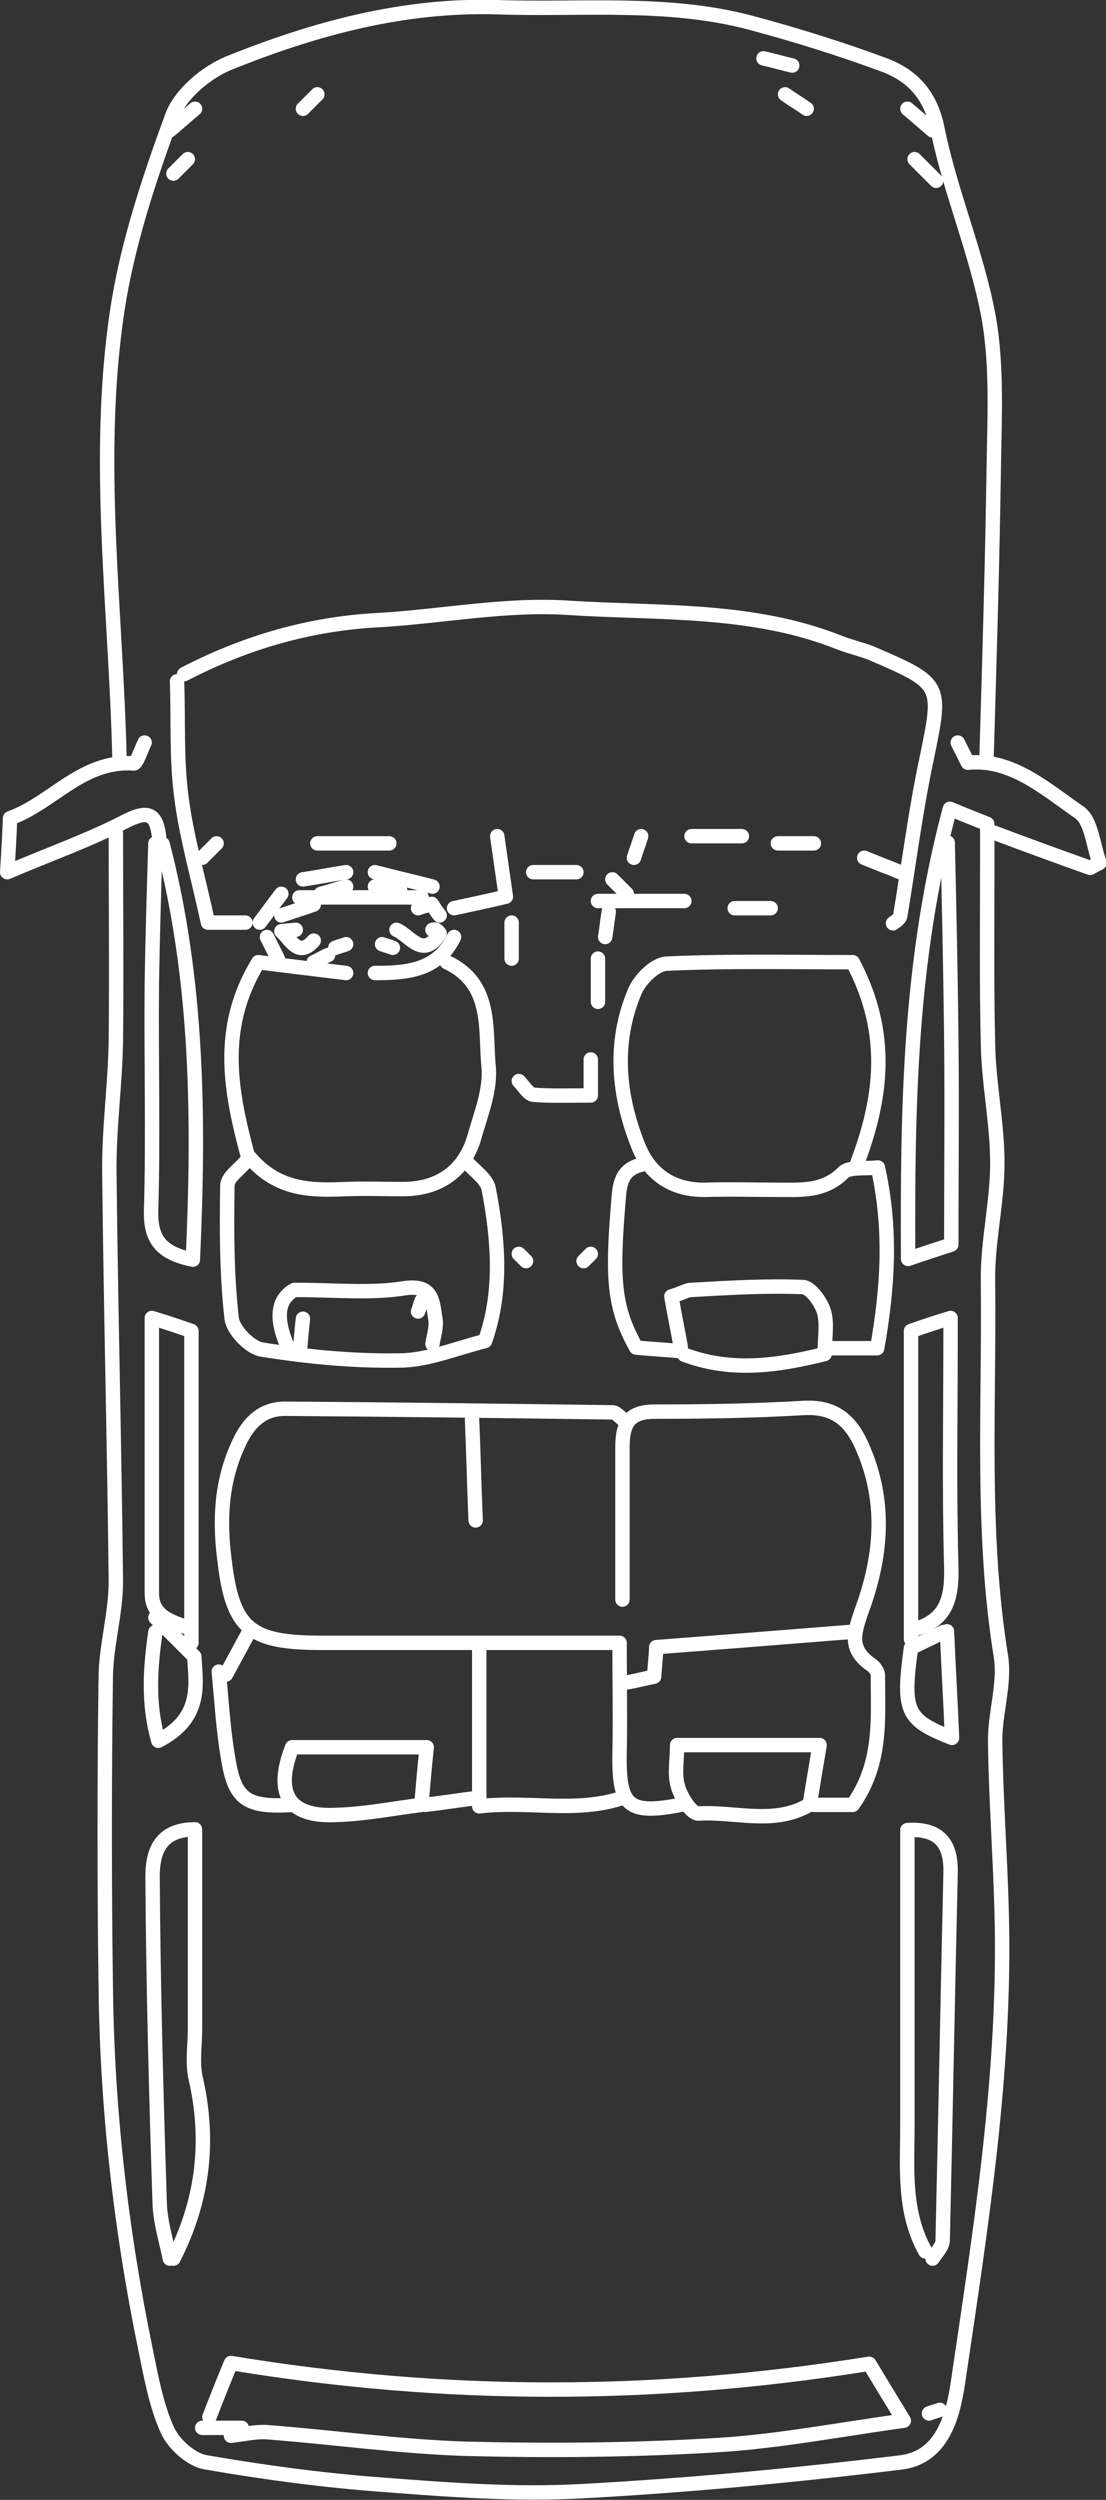 <?xml version="1.0" encoding="utf-8"?>
<!-- Generator: Adobe Illustrator 19.1.0, SVG Export Plug-In . SVG Version: 6.00 Build 0)  -->
<svg version="1.1" id="Layer_1" xmlns="http://www.w3.org/2000/svg" xmlns:xlink="http://www.w3.org/1999/xlink" x="0px" y="0px"
	 viewBox="0 0 153.7 347.1" style="enable-background:new 0 0 153.7 347.1;" xml:space="preserve">
<rect x="0" y="0" width="153.7" height="347.1" fill="#333333" stroke="none"/>
<style type="text/css">
	.st0{fill:none;stroke:#FFFFFF;stroke-width:2;stroke-linecap:round;stroke-linejoin:round;stroke-miterlimit:10;}
</style>
<g>
	<path class="st0" d="M16.1,115.6c0,9.7,0.1,19.3,0,29c-0.1,6.2-1,12.3-0.9,18.5c0.2,18.8,0.7,37.7,0.9,56.5c0,4.3-1.3,8.7-1.4,13
		c-0.2,14.5-0.2,29,0,43.5c0.2,16.8,2.1,33.5,5.5,50c0.8,3.9,1.5,7.9,3.1,11.4c0.9,1.9,3.3,4.1,5.4,4.4c8.1,1.4,16.3,2.5,24.5,3.1
		c9.1,0.7,18.4,1.4,27.5,0.9c14.9-0.8,29.7-2.2,44.5-4c5.7-0.7,7.2-6.3,7.9-10.9c3.2-21.7,6.7-43.4,6.1-65.5
		c-0.2-7.8-0.8-15.7-0.9-23.5c-0.1-4,1.4-8.1,0.8-12c-2.8-17.3-1.6-34.7-1.8-52c-0.1-5.5,1.3-11,1.3-16.5c0-5.5-1.2-11-1.3-16.5
		c-0.2-8.3-0.1-16.7-0.1-25c0-1.5,0-3,0-5.6c-1-0.4-2.8-1.1-5.2-2.1c-5.6,21-5.9,41.3-5.8,62.5c2.3-0.8,3.9-1.3,6-2
		c0-9.5,0.1-19.2,0-28.8c-0.1-9-0.3-18-0.5-27"/>
	<path class="st0" d="M25.6,93.6c8.5-4.4,17.4-7,27-7.5c8.8-0.5,17.7-2.3,26.5-1.7c12.6,0.8,25.4,0,37.5,4.8c1.5,0.6,3,0.9,4.5,1.5
		c10,4.3,9.8,4.3,7.6,15c-1.5,7.1-2.4,14.3-3.6,21.5c-0.1,0.4-0.6,0.7-1,1"/>
	<path class="st0" d="M24.1,313.6c4.1-8,5.1-16.3,3.1-25c-0.5-2.2-0.1-4.6-0.1-7c0-9.2,0-18.3,0-27.6c-5,0-5.9,3.3-5.9,6.6
		c0.1,15.2,0.5,30.3,1,45.5c0.1,2.5,0.9,5,1.4,7.5"/>
	<path class="st0" d="M129.6,313.6c0.5-0.8,1.4-1.7,1.4-2.5c0.4-17,0.7-34,1.1-51c0.1-3.7-1.2-6.3-6-6c0,13.6,0,27.3,0,41
		c0,5.9-0.6,12,2.5,17.5"/>
	<path class="st0" d="M16.6,105.1c-0.5-20.7-3.4-41.4-0.3-62c1.4-9.2,4.4-18.2,7.6-26.9c1.1-3.1,4.7-6.1,7.8-7.4
		C43.6,4,56,0.6,69.1,1c11.7,0.4,23.5-0.9,35,2.1c6.4,1.7,12.8,3.7,19,6c3.8,1.5,6.3,4.2,7.2,8.9c1.8,8.8,5.5,17.3,7.1,26.1
		c1.2,6.8,0.8,14,0.7,21c-0.2,13.3-0.6,26.7-1,40"/>
	<path class="st0" d="M29.1,335.6c1-2.6,2-5.1,3-7.5c29.7,4.9,58.8,4.9,88.7,0.1c1.2,2,2.6,4.3,4.8,7.9c-9.3,1.3-17.6,2.9-26,3.4
		c-11.6,0.7-23.3,0.8-35,0.5c-9.2-0.3-18.3-1.6-27.5-2.3c-1.6-0.1-3.3,0.3-5,0.5"/>
	<path class="st0" d="M26.6,228.1c0-14.5,0-29,0-43.3c-2-0.7-3.5-1.2-5.5-1.8c0,12.8,0,25.5,0,38.2c0,3.5,3.1,4,5.5,5"/>
	<path class="st0" d="M113.1,250.6c1.8,0,3.7,0,5.4,0c4.1-5.8,3.5-11.9,3.5-18c0-0.5-0.5-1.2-1-1.5c-3.1-2.2-2.3-4.4-1.2-7.6
		c2.6-7.1,3.4-14.5,0.3-22c-1.7-4.2-4-6.3-8.6-6c-6.8,0.4-13.7,0.5-20.5,0.5c-3.8,0-4.5,1.9-4.5,5.1c0,7,0,14,0,21"/>
	<path class="st0" d="M119.1,161.6c3.4-9,4.7-18-0.6-28c-8.3,0-17.1-0.2-25.9,0.2c-1.6,0.1-3.7,2.2-4.4,3.9
		c-3,7.1-2.3,14.4,0.5,21.4c1.6,4,4.8,6.2,9.4,6.1c3.3-0.1,6.7,0,10,0c3.2,0,6.4,0.3,9.1-2.4c0.8-0.8,2.9-0.5,4.8-0.7
		c1.9,8.6,1.4,16.6-0.1,25.1c-2.5,0-4.6,0-6.8,0"/>
	<path class="st0" d="M21.6,117.1c-0.2,6.5-0.4,13-0.5,19.5c-0.1,10.5,0.2,21-0.1,31.5c-0.1,4,1.4,5.9,5.8,6.8
		c0.9-19.6,0.7-38.8-4.2-57.7"/>
	<path class="st0" d="M126.6,227.6c0-14.3,0-28.7,0-42.8c2-0.7,3.5-1.2,5.5-1.8c0,0.9,0,1.5,0,2.2c0,10.8-0.2,21.7,0.1,32.5
		c0.1,4.2-0.7,7.3-5.1,8.5"/>
	<path class="st0" d="M94.6,250.6c-7.3,1.4-8.6,0.2-8.5-7c0.1-5,0-10,0-15.5c-5,0-10,0-15,0c-8.8,0-17.7,0-26.5,0
		c-9.8,0-12.3-1.9-13.4-11.5c-0.7-5.4-0.5-10.8,1.9-16c1.3-2.9,3.2-5,6.5-5c15.2,0.1,30.3,0.3,45.5,0.5c0.5,0,1,0.6,1.5,1"/>
	<path class="st0" d="M20.1,103.1c-0.5,1-1.1,2.9-1.5,2.9c-7.2-0.5-11.3,5.5-17.2,7.6c-0.1,2.5-0.2,4.5-0.4,7.5
		c6.1-2.6,11.5-4.5,16.5-7.1c3-1.5,4.2-1.1,4.6,2.1"/>
	<path class="st0" d="M87.1,233.6c1.2-0.2,2.3-0.5,3.8-0.8c0.1-1.5,0.3-3.4,0.3-4.1c9.2-0.7,18-1.4,26.8-2.1"/>
	<path class="st0" d="M133.1,103.1c0.4,0.8,0.8,1.6,1.4,2.8c6.1-0.6,10.7,3.6,15.5,6.9c1.7,1.2,1.9,4.6,2.8,7
		c-0.4,0.2-0.9,0.5-1.3,0.7c-4.5-1.6-8.9-3.2-13.4-4.9"/>
	<path class="st0" d="M89.6,161.6c-2.5,0.5-3.4,1.7-3.6,4.5c-1,11.6-0.7,15.4,2.4,21c1.9,0.2,4,0.3,6.2,0.5"/>
	<path class="st0" d="M131.1,226.6c-1.5,0.8-3.1,1.5-4.5,2.2c-1.2,8.8-0.7,10,5.7,12.5c-0.2-5.1-0.5-9.9-0.7-14.8"/>
	<path class="st0" d="M112.6,250.1c0.4-2.4,0.8-4.9,1.3-7.8c-7.3,0-13.3,0-19.8,0c0,2.1-0.4,4,0.1,5.7c0.4,1.5,1.9,3.9,2.9,3.8
		c5.2-0.3,10.6,1.7,15.5-1.3"/>
	<path class="st0" d="M58.6,250.1c0.2-2.3,0.4-4.7,0.7-7.5c-6.6,0-12.6,0-18.7,0c-2.5,6.4-0.5,9.7,6,9.4c4-0.1,8-0.9,12-1.4"/>
	<path class="st0" d="M62.1,133.6c6.4,3,5.3,9.3,5.8,14.5c0.3,3.1-1,6.4-1.9,9.5c-1.3,4.9-4.9,7.5-10,7.5c-2.7,0-5.3-0.1-8,0
		c-4.7,0.2-9.4,0.2-13.3-4.4c-1.3,1.6-3.1,2.7-3.1,3.9c-0.1,6.2-0.1,12.4,0.6,18.5c0.2,1.6,2.6,4.1,4.3,4.3c6.3,1,12.6,1.6,19,1.5
		c3.8,0,7.6-1.6,11.9-2.7c2.4-6.7,1.9-14,0.5-21.2c-0.3-1.3-1.9-2.4-2.9-3.5"/>
	<path class="st0" d="M34.6,226.6c-1.1,2-2.1,3.9-3.2,5.9c-0.3-0.1-0.7-0.2-1-0.4c0.4,4,0.6,8,1.3,12c0.9,5.8,2.6,6.9,9,6.5"/>
	<path class="st0" d="M48.1,135.1c-4.1-0.5-8.3-1-12.2-1.5c-5.7,9.3-3.8,18.3-1.3,27.5"/>
	<path class="st0" d="M21.6,226.6c-0.7,4.9-1.1,9.8,0.4,15.1c6.2-3.2,5.2-7.9,5-11.7c-2.2-2.2-3.8-3.8-5.4-5.4"/>
	<path class="st0" d="M60.1,186.6c0.2-1.2,0.6-2.4,0.4-3.5c-0.4-2.4-0.3-4.9-4.5-4.2c-4.6,0.7-9.3,0.2-15.1,0.2
		c-2.8,1.6-2.3,4.7-0.9,8"/>
	<path class="st0" d="M24.6,94.6c0.2,5.3-0.1,10.7,0.6,16c0.7,5.6,2.3,11,3.7,17.5c1.5,0,3.4,0,5.2,0"/>
	<path class="st0" d="M66.6,229.1c0,6.8,0,13.7,0,21.7c7-0.8,13.5,1,20-1.2"/>
	<path class="st0" d="M95.1,188.1c6.4,2.4,12.7,1.6,19.5-0.1c0-2.2,0.4-4.2-0.1-5.9c-0.4-1.3-1.8-3.3-2.9-3.4
		c-5.2-0.2-10.3,0.1-15.5,0.4c-0.7,0-1.4,0.5-2.8,0.9c0.4,2.4,0.9,4.7,1.3,7"/>
	<path class="st0" d="M65.6,197.1c0.2,4.7,0.3,9.3,0.5,14"/>
	<path class="st0" d="M41.6,124.6c5.7,0,11.3,0,17,0"/>
	<path class="st0" d="M44.1,117.1c3.3,0,6.7,0,10,0"/>
	<path class="st0" d="M72.1,150.1c0.7,0.7,1.3,1.8,2,1.9c2.5,0.2,5,0.1,8,0.1c0-1.7,0-3.3,0-5"/>
	<path class="st0" d="M52.1,121.1c2.7,0.7,5.3,1.3,8,2"/>
	<path class="st0" d="M69.1,116.1c0.4,2.8,0.8,5.6,1.2,8.4c-2.5,0.6-4.9,1.1-7.2,1.6"/>
	<path class="st0" d="M83.1,125.1c4,0,8,0,12,0"/>
	<path class="st0" d="M59.1,250.6c2.5-0.3,5-0.7,7.5-1"/>
	<path class="st0" d="M96.1,116.1c2.3,0,4.7,0,7,0"/>
	<path class="st0" d="M41.1,129.1c-0.7,0.1-1.4,0.1-2,0.2c1.4,1.3,2.4,3.7,4.5,1.3"/>
	<path class="st0" d="M52.1,135.1c4.4,0,8.7-0.3,11-5"/>
	<path class="st0" d="M83.1,133.1c0,2,0,4,0,6"/>
	<path class="st0" d="M74.1,121.1c2,0,4,0,6,0"/>
	<path class="st0" d="M42.1,122.1c2-0.3,4-0.7,6-1"/>
	<path class="st0" d="M102.1,126.1c1.7,0,3.3,0,5,0"/>
	<path class="st0" d="M108.1,117.1c1.7,0,3.3,0,5,0"/>
	<path class="st0" d="M55.1,129.1c1.9,0.8,3.7,4.2,6,0.5c0,0-0.3-0.4-0.5-0.5c-0.1-0.1-0.3,0-0.5,0"/>
	<path class="st0" d="M71.1,128.1c0,1.7,0,3.3,0,5"/>
	<path class="st0" d="M42.1,183.1c-0.2,1.7-0.3,3.3-0.5,5"/>
	<path class="st0" d="M120.1,119.1c1.7,0.7,3.3,1.3,5,2"/>
	<path class="st0" d="M106.1,8.1c1.3,0.3,2.7,0.7,4,1"/>
	<path class="st0" d="M28.1,337.1c1.8,0,3.7,0,5.5,0"/>
	<path class="st0" d="M52.1,123.1c1.2,0.2,2.3,0.3,3.5,0.5"/>
	<path class="st0" d="M89.1,116.1c-0.3,1-0.7,2-1,3"/>
	<path class="st0" d="M126.1,15.1c1.2,1,2.3,2,3.5,3"/>
	<path class="st0" d="M84.6,126.6c-0.2,1.2-0.3,2.3-0.5,3.5"/>
	<path class="st0" d="M44.6,124.1c1.2-0.3,2.3-0.7,3.5-1"/>
	<path class="st0" d="M127.1,22.1c1,1,2,2,3,3"/>
	<path class="st0" d="M109.1,13.1c1,0.7,2,1.3,3,2"/>
	<path class="st0" d="M39.1,124.1c-1,1.3-2,2.7-3,4"/>
	<path class="st0" d="M37.1,130.1c0.5,1,1,2,1.5,3"/>
	<path class="st0" d="M39.1,127.1c1.5-0.5,3-1,4.5-1.5"/>
	<path class="st0" d="M28.1,119.1c0.7-0.7,1.3-1.3,2-2"/>
	<path class="st0" d="M24.1,24.1c0.7-0.7,1.3-1.3,2-2"/>
	<path class="st0" d="M43.6,133.6c0.7-0.3,1.3-0.7,2-1"/>
	<path class="st0" d="M42.1,15.1c0.7-0.7,1.3-1.3,2-2"/>
	<path class="st0" d="M46.6,131.6c0.5-0.2,1-0.3,1.5-0.5"/>
	<path class="st0" d="M23.6,18.1c1.2-1,2.3-2,3.5-3"/>
	<path class="st0" d="M81.1,175.1c0.3-0.3,0.7-0.7,1-1"/>
	<path class="st0" d="M58.1,126.1c0.5-0.2,1-0.3,1.9-0.6c0.3,0.5,0.7,1.1,1.1,1.6"/>
	<path class="st0" d="M87.1,124.1c-0.7-0.7-1.3-1.3-2-2"/>
	<path class="st0" d="M58.6,180.6c-0.2,0.5-0.3,1-0.5,1.5"/>
	<path class="st0" d="M129.1,335.1c0.5-0.2,1-0.3,1.5-0.5"/>
	<path class="st0" d="M72.1,174.1c0.3,0.3,0.7,0.7,1,1"/>
	<path class="st0" d="M53.1,131.1c0.5,0.2,1,0.3,1.5,0.5"/>
</g>
</svg>

